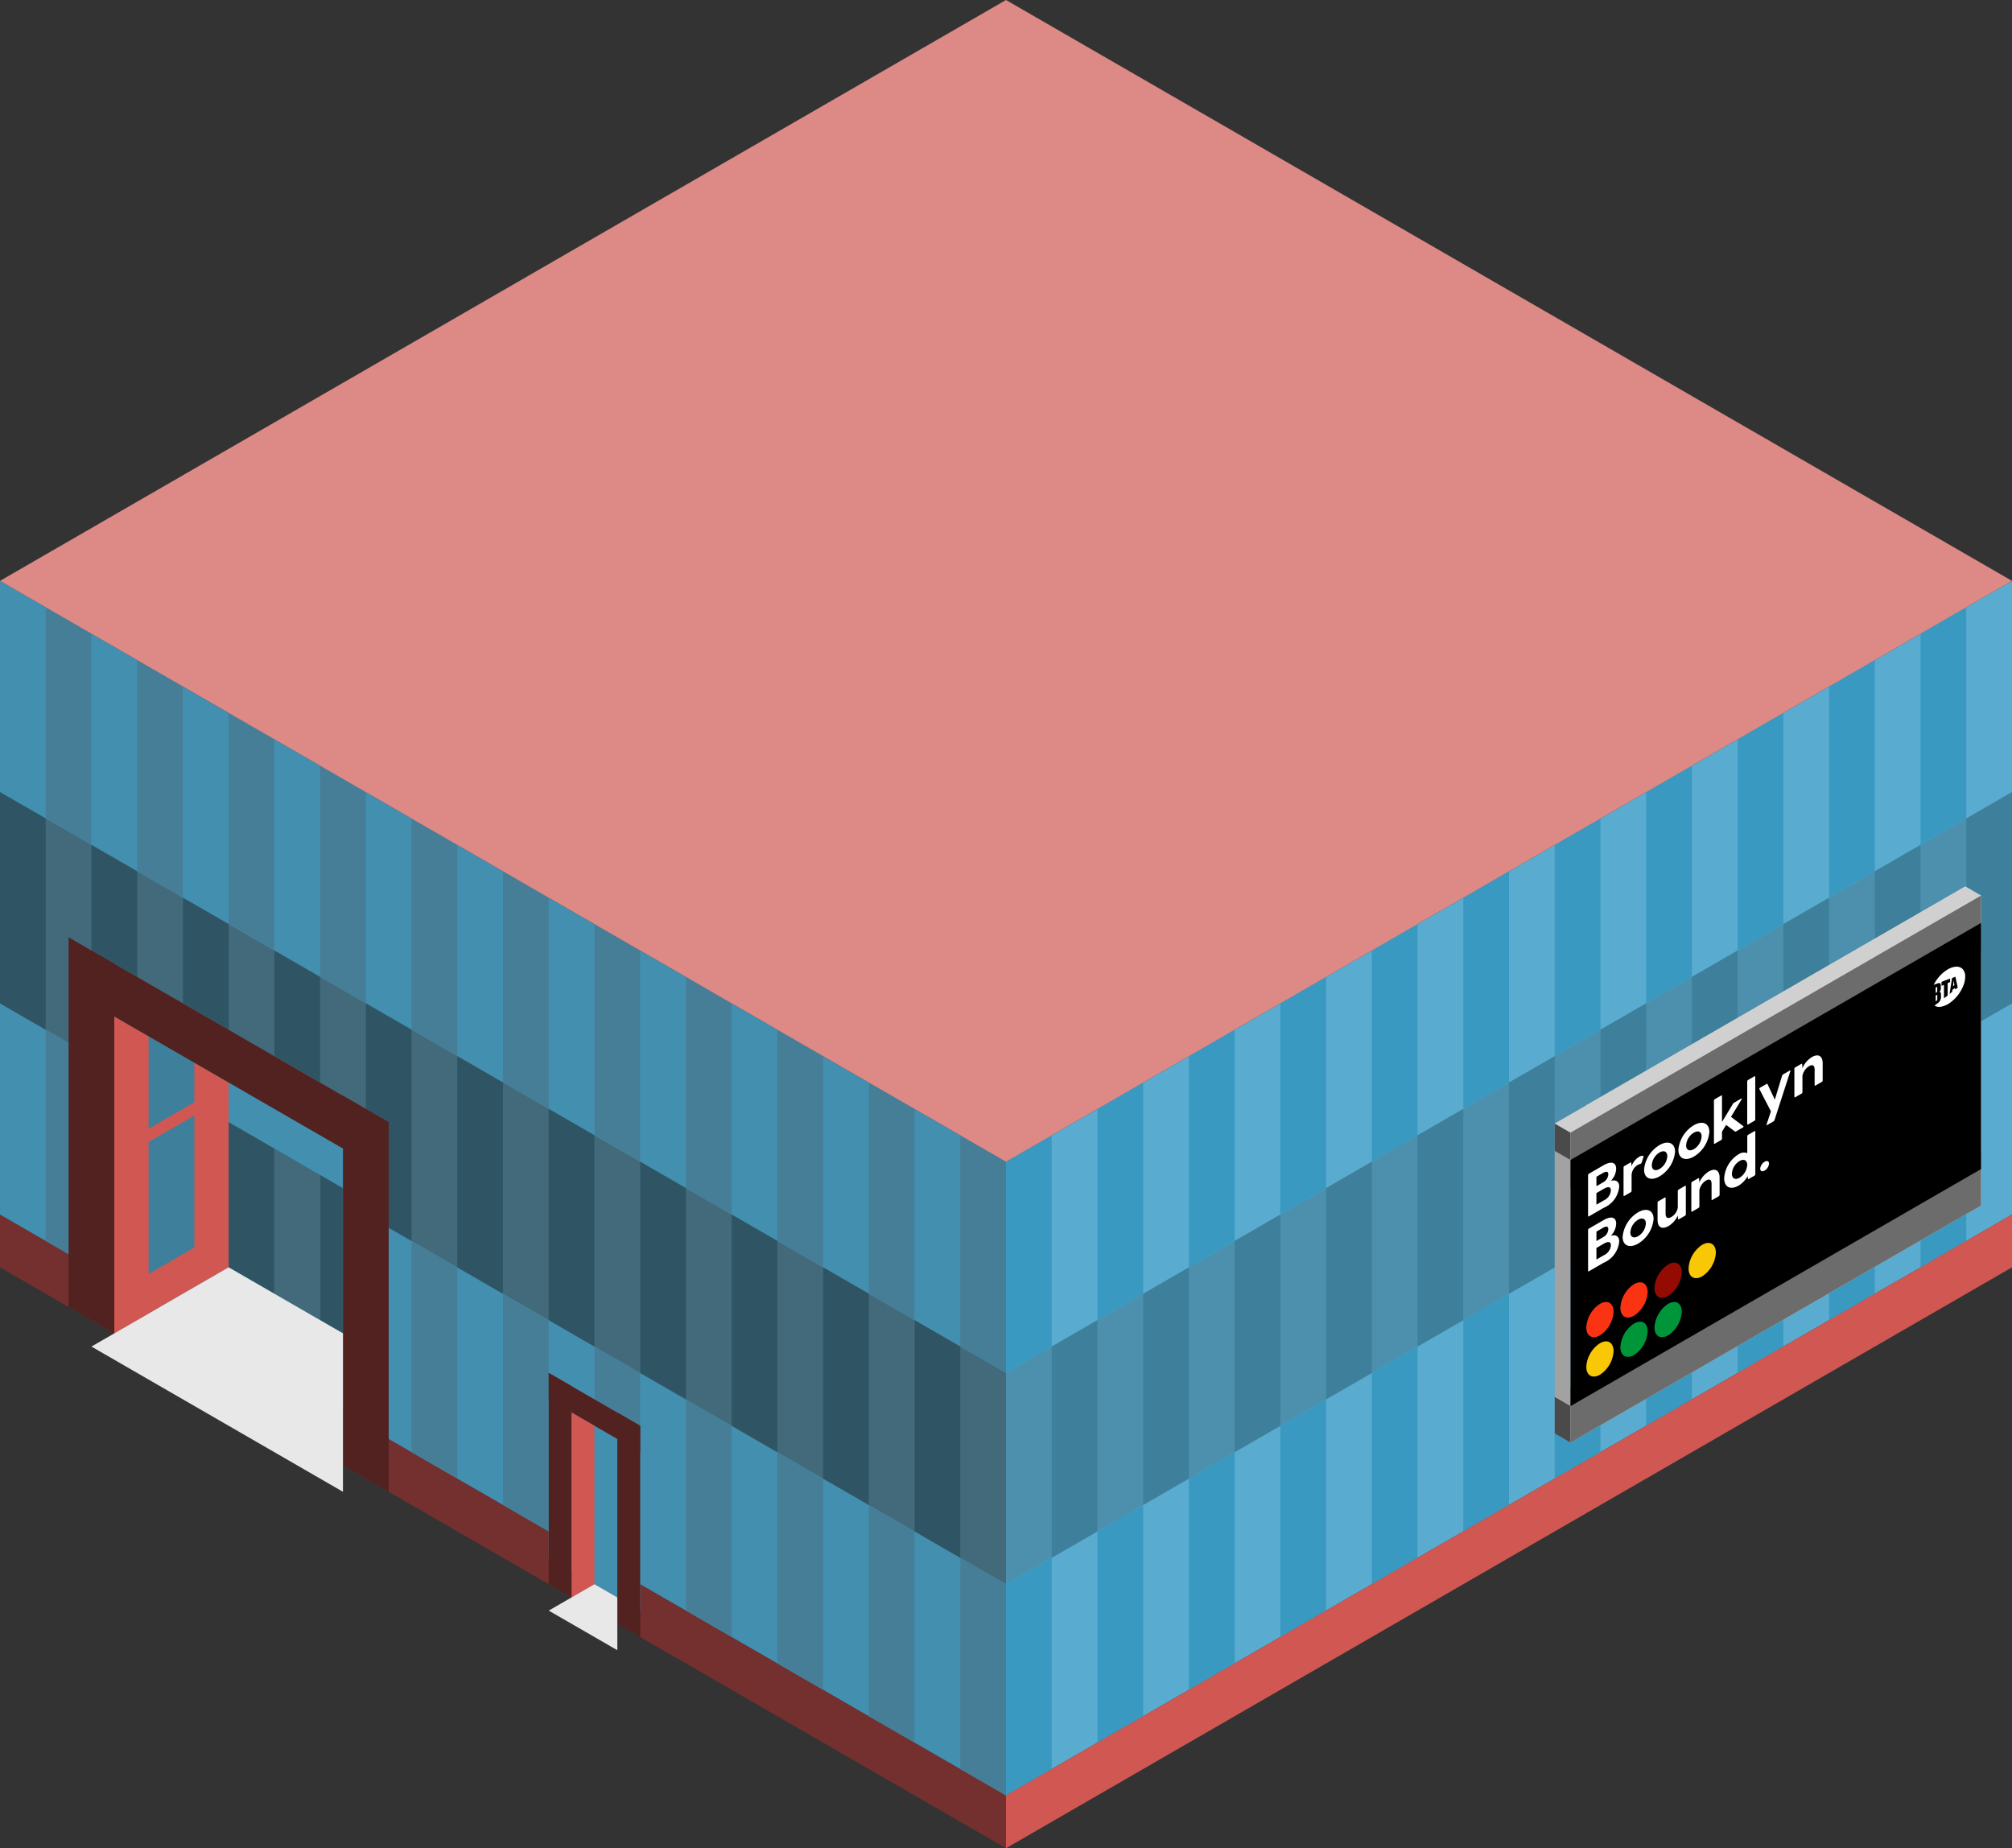 <svg id="Layer_1" data-name="Layer 1" xmlns="http://www.w3.org/2000/svg" viewBox="0 0 220 202.073">
  <rect x="0" y="0" width="220" height="202.073" fill="#333333" stroke="none"/>
  <defs>
    <style>
      .exterior-L-prim {
        fill: #73302e;
      }

      .curtain-R-prim-light {
        fill: #59acd0;
      }

      .curtain-L-prim-light {
        fill: #438fb0;
      }

      .curtain-R-prim-dark-light {
        fill: #4d90ad;
      }

      .curtain-L-prim-dark-light {
        fill: #426a7a;
      }

      .curtain-R-prim-dark {
        fill: #3e809c;
      }

      .curtain-R-prim-light-dark {
        fill: #3999c1;
      }

      .curtain-L-prim-light-dark {
        fill: #467e97;
      }

      .curtain-L-prim-dark {
        fill: #2f5565;
      }

      .exterior-L-dark {
        fill: #512220;
      }

      .exterior-R-prim {
        fill: #d05752;
      }

      .cls-1 {
        fill: #e8e8e8;
      }

      .top-prim {
        fill: #dd8a87;
      }

      .cls-2 {
        fill: #a2a2a2;
      }

      .cls-3 {
        fill: #4a4a4a;
      }

      .cls-4 {
        fill: #d1d1d1;
      }

      .cls-5 {
        fill: #d0d0d0;
      }

      .cls-6 {
        fill: #6c6c6c;
      }

      .cls-7 {
        fill: #fff;
      }

      .cls-8 {
        fill: #f8c706;
      }

      .cls-9 {
        fill: #fa3312;
      }

      .cls-10 {
        fill: #01953a;
      }

      .cls-11 {
        fill: #940b03;
      }
    </style>
  </defs>
  <title>Artboard 34</title>
  <g>
    <g id="Group">
      <path id="Path" class="exterior-L-prim" d="M0,132.791v5.774l110,63.509v-5.774Z"/>
      <path id="Path-2" data-name="Path" class="curtain-R-prim-light" d="M110,196.299v-69.282L220,63.509v69.282Z"/>
      <path id="Path-3" data-name="Path" class="curtain-L-prim-light" d="M110,196.299v-69.282L0,63.509v69.282Z"/>
      <path id="Path-4" data-name="Path" class="curtain-R-prim-dark-light" d="M110,150.111,220,86.603v23.094L110,173.205Z"/>
      <path id="Path-5" data-name="Path" class="curtain-L-prim-dark-light" d="M110,150.111,0,86.603v23.094l110,63.508Z"/>
      <path id="Path-6" data-name="Path" class="curtain-R-prim-dark" d="M25,112.583l-5-2.887v17.32l5,2.887Z"/>
      <path id="Path-7" data-name="Path" class="curtain-R-prim-dark" d="M15,106.81l-5-2.887v17.32l5,2.887Z"/>
      <path id="Path-8" data-name="Path" class="curtain-R-prim-light-dark" d="M110,173.205l5-2.887v23.094l-5,2.887Z"/>
      <path id="Path-9" data-name="Path" class="curtain-R-prim-light-dark" d="M150,150.111l5-2.887v23.094l-5,2.887Z"/>
      <path id="Path-10" data-name="Path" class="curtain-R-prim-light-dark" d="M190,127.017l5-2.887v23.094l-5,2.887Z"/>
      <path id="Path-11" data-name="Path" class="curtain-R-prim-light-dark" d="M130,161.658l5-2.887v23.094l-5,2.887Z"/>
      <path id="Path-12" data-name="Path" class="curtain-R-prim-light-dark" d="M170,138.564l5-2.887v23.094l-5,2.887Z"/>
      <path id="Path-13" data-name="Path" class="curtain-R-prim-light-dark" d="M210,115.47l5-2.887v23.094l-5,2.887Z"/>
      <path id="Path-14" data-name="Path" class="curtain-R-prim-light-dark" d="M120,167.432l5-2.887v23.094l-5,2.887Z"/>
      <path id="Path-15" data-name="Path" class="curtain-R-prim-light-dark" d="M160,144.338l5-2.887v23.094l-5,2.887Z"/>
      <path id="Path-16" data-name="Path" class="curtain-R-prim-light-dark" d="M200,121.244l5-2.887v23.094l-5,2.887Z"/>
      <path id="Path-17" data-name="Path" class="curtain-R-prim-light-dark" d="M140,155.885l5-2.887v23.094l-5,2.887Z"/>
      <path id="Path-18" data-name="Path" class="curtain-R-prim-light-dark" d="M180,132.791l5-2.887v23.094l-5,2.887Z"/>
      <path id="Path-19" data-name="Path" class="curtain-L-prim-light-dark" d="M110,173.205l-5-2.887v23.094l5,2.887Z"/>
      <path id="Path-20" data-name="Path" class="curtain-L-prim-light-dark" d="M70,150.111l-5-2.887v23.094l5,2.887Z"/>
      <path id="Path-21" data-name="Path" class="curtain-L-prim-light-dark" d="M30,127.017,25,124.13v23.094l5,2.887Z"/>
      <path id="Path-22" data-name="Path" class="curtain-L-prim-light-dark" d="M90,161.658l-5-2.887v23.094l5,2.887Z"/>
      <path id="Path-23" data-name="Path" class="curtain-L-prim-light-dark" d="M50,138.564l-5-2.887v23.094l5,2.887Z"/>
      <path id="Path-24" data-name="Path" class="curtain-L-prim-light-dark" d="M10,115.47l-5-2.887v23.094l5,2.887Z"/>
      <path id="Path-25" data-name="Path" class="curtain-L-prim-light-dark" d="M100,167.432l-5-2.887v23.094l5,2.887Z"/>
      <path id="Path-26" data-name="Path" class="curtain-L-prim-light-dark" d="M60,144.338l-5-2.887v23.094l5,2.887Z"/>
      <path id="Path-27" data-name="Path" class="curtain-L-prim-light-dark" d="M20,121.244l-5-2.887v23.094l5,2.887Z"/>
      <path id="Path-28" data-name="Path" class="curtain-L-prim-light-dark" d="M80,155.885l-5-2.887v23.094l5,2.887Z"/>
      <path id="Path-29" data-name="Path" class="curtain-L-prim-light-dark" d="M40,132.791l-5-2.887v23.094l5,2.887Z"/>
      <path id="Path-30" data-name="Path" class="curtain-R-prim-light-dark" d="M110,127.017l5-2.887v23.094l-5,2.887Z"/>
      <path id="Path-31" data-name="Path" class="curtain-R-prim-light-dark" d="M150,103.923l5-2.887V124.13l-5,2.887Z"/>
      <path id="Path-32" data-name="Path" class="curtain-R-prim-light-dark" d="M190,80.829l5-2.887v23.094l-5,2.887Z"/>
      <path id="Path-33" data-name="Path" class="curtain-R-prim-light-dark" d="M130,115.47l5-2.887v23.094l-5,2.887Z"/>
      <path id="Path-34" data-name="Path" class="curtain-R-prim-light-dark" d="M170,92.376l5-2.887v23.094l-5,2.887Z"/>
      <path id="Path-35" data-name="Path" class="curtain-R-prim-light-dark" d="M210,69.282l5-2.887V89.489l-5,2.887Z"/>
      <path id="Path-36" data-name="Path" class="curtain-R-prim-light-dark" d="M120,121.244l5-2.887v23.094l-5,2.887Z"/>
      <path id="Path-37" data-name="Path" class="curtain-R-prim-light-dark" d="M160,98.15l5-2.887v23.094l-5,2.887Z"/>
      <path id="Path-38" data-name="Path" class="curtain-R-prim-light-dark" d="M200,75.056l5-2.887V95.263L200,98.15Z"/>
      <path id="Path-39" data-name="Path" class="curtain-R-prim-light-dark" d="M140,109.697l5-2.887v23.094l-5,2.887Z"/>
      <path id="Path-40" data-name="Path" class="curtain-R-prim-light-dark" d="M180,86.603l5-2.887V106.81l-5,2.887Z"/>
      <path id="Path-41" data-name="Path" class="curtain-L-prim-light-dark" d="M110,127.017l-5-2.887v23.094l5,2.887Z"/>
      <path id="Path-42" data-name="Path" class="curtain-L-prim-light-dark" d="M70,103.923l-5-2.887V124.13l5,2.887Z"/>
      <path id="Path-43" data-name="Path" class="curtain-L-prim-light-dark" d="M30,80.829l-5-2.887v23.094l5,2.887Z"/>
      <path id="Path-44" data-name="Path" class="curtain-L-prim-light-dark" d="M90,115.47l-5-2.887v23.094l5,2.887Z"/>
      <path id="Path-45" data-name="Path" class="curtain-L-prim-light-dark" d="M50,92.376l-5-2.887v23.094l5,2.887Z"/>
      <path id="Path-46" data-name="Path" class="curtain-L-prim-light-dark" d="M10,69.282,5,66.395V89.489l5,2.887Z"/>
      <path id="Path-47" data-name="Path" class="curtain-L-prim-light-dark" d="M100,121.244l-5-2.887v23.094l5,2.887Z"/>
      <path id="Path-48" data-name="Path" class="curtain-L-prim-light-dark" d="M60,98.15l-5-2.887v23.094l5,2.887Z"/>
      <path id="Path-49" data-name="Path" class="curtain-L-prim-light-dark" d="M20,75.056l-5-2.887V95.263L20,98.15Z"/>
      <path id="Path-50" data-name="Path" class="curtain-L-prim-light-dark" d="M80,109.697,75,106.81v23.094l5,2.887Z"/>
      <path id="Path-51" data-name="Path" class="curtain-L-prim-light-dark" d="M40,86.603l-5-2.887V106.81l5,2.887Z"/>
      <path id="Path-52" data-name="Path" class="curtain-R-prim-dark" d="M115,147.224l5-2.887v23.094l-5,2.887Z"/>
      <path id="Path-53" data-name="Path" class="curtain-R-prim-dark" d="M155,124.13l5-2.887v23.094l-5,2.887Z"/>
      <path id="Path-54" data-name="Path" class="curtain-R-prim-dark" d="M195,101.036l5-2.887v23.094l-5,2.887Z"/>
      <path id="Path-55" data-name="Path" class="curtain-R-prim-dark" d="M135,135.677l5-2.887v23.094l-5,2.887Z"/>
      <path id="Path-56" data-name="Path" class="curtain-R-prim-dark" d="M175,112.583l5-2.887v23.094l-5,2.887Z"/>
      <path id="Path-57" data-name="Path" class="curtain-R-prim-dark" d="M215,89.489l5-2.887v23.094l-5,2.887Z"/>
      <path id="Path-58" data-name="Path" class="curtain-R-prim-dark" d="M125,141.451l5-2.887v23.094l-5,2.887Z"/>
      <path id="Path-59" data-name="Path" class="curtain-R-prim-dark" d="M165,118.357l5-2.887v23.094l-5,2.887Z"/>
      <path id="Path-60" data-name="Path" class="curtain-R-prim-dark" d="M205,95.263l5-2.887V115.47l-5,2.887Z"/>
      <path id="Path-61" data-name="Path" class="curtain-R-prim-dark" d="M145,129.904l5-2.887v23.094l-5,2.887Z"/>
      <path id="Path-62" data-name="Path" class="curtain-R-prim-dark" d="M185,106.81l5-2.887v23.094l-5,2.887Z"/>
      <path id="Path-63" data-name="Path" class="curtain-L-prim-dark" d="M105,147.224l-5-2.887v23.094l5,2.887Z"/>
      <path id="Path-64" data-name="Path" class="curtain-L-prim-dark" d="M65,124.13l-5-2.887v23.094l5,2.887Z"/>
      <path id="Path-65" data-name="Path" class="curtain-L-prim-dark" d="M25,101.036,20,98.15v23.094l5,2.887Z"/>
      <path id="Path-66" data-name="Path" class="curtain-L-prim-dark" d="M85,135.677l-5-2.887v23.094l5,2.887Z"/>
      <path id="Path-67" data-name="Path" class="curtain-L-prim-dark" d="M45,112.583l-5-2.887v23.094l5,2.887Z"/>
      <path id="Path-68" data-name="Path" class="curtain-L-prim-dark" d="M5,89.489,0,86.603v23.094l5,2.887Z"/>
      <path id="Path-69" data-name="Path" class="curtain-L-prim-dark" d="M95,141.451l-5-2.887v23.094l5,2.887Z"/>
      <path id="Path-70" data-name="Path" class="curtain-L-prim-dark" d="M55,118.357,50,115.47v23.094l5,2.887Z"/>
      <path id="Path-71" data-name="Path" class="curtain-L-prim-dark" d="M15,95.263l-5-2.887V115.47l5,2.887Z"/>
      <path id="Path-72" data-name="Path" class="curtain-L-prim-dark" d="M75,129.904l-5-2.887v23.094l5,2.887Z"/>
      <path id="Path-73" data-name="Path" class="curtain-L-prim-dark" d="M35,106.81l-5-2.887v23.094l5,2.887Z"/>
      <path id="Path-74" data-name="Path" class="curtain-R-prim-dark" d="M35,118.357,30,115.47v17.32l5,2.887Z"/>
      <path id="Path-75" data-name="Path" class="curtain-L-prim-light" d="M40,121.244l-30-17.32v34.641l30,17.32Z"/>
      <path id="Path-76" data-name="Path" class="curtain-L-prim-light" d="M60,170.318V150.111l10,5.774v20.207Z"/>
      <path id="Path-77" data-name="Path" class="exterior-L-dark" d="M12.5,145.781l-5-2.887V102.48l5,2.887Z"/>
      <path id="Path-78" data-name="Path" class="exterior-L-dark" d="M62.5,174.649,60,173.205V150.111l2.5,1.443Z"/>
      <path id="Path-79" data-name="Path" class="exterior-L-dark" d="M70,178.979l-2.5-1.443V154.441l2.5,1.443Z"/>
      <path id="Path-80" data-name="Path" class="exterior-L-dark" d="M37.5,160.215l5,2.887V122.687l-5-2.887Z"/>
      <path id="Path-81" data-name="Path" class="exterior-R-prim" d="M12.5,145.781,25,138.564V118.357L12.5,111.14Z"/>
      <path id="Path-82" data-name="Path" class="curtain-R-prim-dark" d="M21.25,120.522l-5,2.887V113.305l5-2.887Z"/>
      <path id="Path-83" data-name="Path" class="curtain-R-prim-dark" d="M21.25,136.399l-5,2.887V124.852l5-2.887Z"/>
      <path id="Path-84" data-name="Path" class="curtain-L-prim-dark" d="M30,125.574l-5-2.887v15.877l5,2.887Z"/>
      <path id="Path-85" data-name="Path" class="curtain-L-prim-dark-light" d="M35,128.46l-5-2.887v15.877l5,2.887Z"/>
      <path id="Path-86" data-name="Path" class="curtain-L-prim-dark" d="M37.5,129.904,35,128.46v15.877l2.5,1.443Z"/>
      <path id="Path-87" data-name="Path" class="exterior-L-dark" d="M10,109.697l30,17.32v-5.774l-30-17.32Z"/>
      <path id="Path-88" data-name="Path" class="exterior-L-dark" d="M60,152.998l10,5.774v-2.887l-10-5.774Z"/>
      <path id="Path-89" data-name="Path" class="cls-1" d="M10,147.224l15-8.66,12.5,7.217v17.32Z"/>
      <path id="Path-90" data-name="Path" class="exterior-R-prim" d="M62.5,174.649l2.5-1.443v-17.32l-2.5-1.443Z"/>
      <path id="Path-91" data-name="Path" class="cls-1" d="M60,176.092l5-2.887,2.5,1.443v5.774Z"/>
      <path id="Path-92" data-name="Path" class="exterior-R-prim" d="M110,202.073l110-63.509v-5.774L110,196.299Z"/>
      <path id="anchor_30_127.017_220" class="top-prim" d="M0,63.509l110,63.508L220,63.509,110,0Z"/>
    </g>
    <g id="Group-2" data-name="Group">
      <g id="Group-3" data-name="Group">
        <path id="Path-93" data-name="Path" class="cls-2" d="M170,122.837l1.726.997v33.888L170,156.724Z"/>
        <path id="Path-94" data-name="Path" class="cls-3" d="M172.59,153.236l-.863.499L170,152.738v3.986l1.726.997.863-.499Z"/>
        <path id="Path-95" data-name="Path" class="cls-3" d="M172.59,123.335v2.99l-.863.498L170,125.827v-2.991l1.726.997Z"/>
        <path id="Path-96" data-name="Path" class="cls-4" d="M173.453,120.844l-1.726,2.99v33.888l44.885-25.914V97.919l-1.726-.997Z"/>
        <path id="Path-97" data-name="Path" class="cls-5" d="M170,122.837l1.726.997L216.611,97.919l-1.726-.997Z"/>
      </g>
      <g id="Group-4" data-name="Group">
        <path id="Path-98" data-name="Path" class="cls-6" d="M216.611,125.827l-44.885,25.914v5.981l44.885-25.914Z"/>
        <path id="Path-99" data-name="Path" class="cls-6" d="M216.611,97.919v5.98l-44.885,25.914v-5.98Z"/>
        <path id="Path-100" data-name="Path" d="M216.611,100.909l-44.885,25.914v26.911l44.885-25.914Z"/>
        <g id="Group-5" data-name="Group">
          <path id="Path-101" data-name="Path" class="cls-7" d="M211.83,108.859c0-.088-.023-.103-.1-.057l-.074.044v.632c.025-.017.05-.034.074-.052a.194.194,0,0,0,.1-.186Z"/>
          <path id="Path-102" data-name="Path" class="cls-7" d="M211.825,108.348v-.345c0-.088-.023-.106-.1-.072l-.07.032v.595c.023-.013.047-.025.07-.039A.163.163,0,0,0,211.825,108.348Z"/>
          <path id="Path-103" data-name="Path" class="cls-7" d="M213.618,107.259c-.03.252-.041.298-.07.561.074-.048.083-.057.157-.104-.03-.212-.042-.241-.07-.464Z"/>
          <path id="Compound_Path" data-name="Compound Path" class="cls-7" d="M212.982,105.985a3.729,3.729,0,0,0-.872.715,4.372,4.372,0,0,0-.678.981l.393-.15c.325-.123.392-.028.392.285v.268a.471.471,0,0,1-.148.357v.023c.119-.007.164.062.164.203v.302a.803.803,0,0,1-.403.746l-.305.235a1.067,1.067,0,0,0,.767.108,2.444,2.444,0,0,0,.938-.428,4.1,4.1,0,0,0,.877-.858,4.142,4.142,0,0,0,.599-1.076,2.545,2.545,0,0,0,.175-1.029,1.105,1.105,0,0,0-.293-.729.909.909,0,0,0-.689-.248,1.993,1.993,0,0,0-.916.294Zm-.018,1.507v1.348c-.135.104-.269.208-.403.311v-1.479c-.089.04-.177.079-.267.119v-.441l.936-.359v.383C213.142,107.412,213.053,107.451,212.964,107.491Zm.83.691c-.01-.071-.02-.086-.031-.16l-.275.194c-.01.094-.021.131-.031.227l-.284.219.275-1.729.364-.142.252,1.183Z"/>
        </g>
        <path id="Compound_Path-2" data-name="Compound Path" class="cls-7" d="M176.126,135.112a1.958,1.958,0,0,0,.593-1.329c0-.633-.46-.913-1.386-.379l-1.586.916a.193.193,0,0,0-.1.158v4.465c0,.06.04.077.1.042l1.586-.916a2.802,2.802,0,0,0,1.719-2.339C177.052,135.124,176.619,134.954,176.126,135.112Zm-.267-.72a1.067,1.067,0,0,1-.613.9l-.686.396v-1.033l.686-.396C175.613,134.049,175.859,134.04,175.859,134.393Zm-.5,2.855-.8.462v-1.266l.8-.462c.487-.281.78-.244.78.176A1.31,1.31,0,0,1,175.359,137.247Zm3.759-1.277a3.497,3.497,0,0,0,1.692-2.69c0-.96-.753-1.278-1.692-.735a3.496,3.496,0,0,0-1.693,2.69C177.425,136.194,178.179,136.512,179.119,135.97Zm0-.814c-.474.273-.847.115-.847-.411a1.744,1.744,0,0,1,.847-1.389c.466-.269.846-.115.846.411A1.756,1.756,0,0,1,179.119,135.157Zm5.118-5.495-.679.393a.192.192,0,0,0-.1.157v1.806a1.458,1.458,0,0,1-.706,1.041c-.314.181-.627.175-.627-.365v-1.712c0-.06-.039-.077-.099-.043l-.68.393a.191.191,0,0,0-.1.157v1.873c0,.873.506,1.087,1.24.664a2.66,2.66,0,0,0,.973-1.115l.026.351c.007.057.04.077.1.043l.653-.377a.194.194,0,0,0,.1-.158v-3.065C184.337,129.645,184.297,129.628,184.237,129.662Zm2.612-1.581a2.639,2.639,0,0,0-1.033,1.203v-.007l-.026-.411c-.007-.057-.04-.077-.1-.042l-.653.377a.192.192,0,0,0-.1.157v3.066c0,.06.04.077.1.042l.68-.393a.191.191,0,0,0,.1-.158v-1.786a1.62,1.62,0,0,1,.72-1.056c.32-.184.613-.167.613.373v1.699c0,.06.04.077.099.042l.68-.393a.192.192,0,0,0,.1-.157v-1.86C188.029,127.906,187.516,127.696,186.849,128.081Zm4.986-4.404-.68.392a.192.192,0,0,0-.1.158v1.853a.998.998,0,0,0-.946.12,3.308,3.308,0,0,0-1.579,2.625c0,.953.666,1.328,1.579.801a2.758,2.758,0,0,0,.986-1.036l.027.265c.007.056.04.077.1.042l.613-.354a.191.191,0,0,0,.099-.157v-4.665C191.934,123.659,191.895,123.642,191.835,123.677Zm-1.62,5.087c-.486.28-.84.091-.84-.435a1.732,1.732,0,0,1,.84-1.391c.48-.277.834-.068.834.425A1.792,1.792,0,0,1,190.215,128.764Zm2.739-.782a.99.99,0,0,0,.48-.763c0-.267-.213-.357-.48-.203a.992.992,0,0,0-.486.761C192.468,128.049,192.68,128.14,192.954,127.982Zm-16.828,1.132a1.955,1.955,0,0,0,.593-1.329c0-.633-.46-.914-1.386-.379l-1.586.916a.192.192,0,0,0-.1.157v4.466c0,.06.04.077.1.042l1.586-.916a2.802,2.802,0,0,0,1.719-2.339C177.052,129.125,176.619,128.955,176.126,129.113Zm-.267-.719a1.067,1.067,0,0,1-.613.9l-.686.396v-1.033l.686-.396C175.613,128.051,175.859,128.041,175.859,128.394Zm-.5,2.855-.8.461v-1.266l.8-.462c.487-.281.78-.244.78.176A1.31,1.31,0,0,1,175.359,131.249Zm4.312-4.869a.616.616,0,0,0-.44.101,2.044,2.044,0,0,0-.833,1.014l-.026-.345c-.007-.056-.04-.077-.1-.042l-.646.374a.192.192,0,0,0-.1.158v3.066c0,.06.04.077.1.042l.68-.392a.194.194,0,0,0,.1-.158v-1.733a1.356,1.356,0,0,1,.679-1.099,1.041,1.041,0,0,1,.273-.111.201.201,0,0,0,.146-.151l.2-.608C179.725,126.436,179.725,126.389,179.672,126.38Zm1.793,2.237a3.497,3.497,0,0,0,1.692-2.69c0-.96-.753-1.278-1.692-.735a3.496,3.496,0,0,0-1.693,2.69C179.772,128.841,180.524,129.16,181.464,128.618Zm0-.814c-.473.274-.847.115-.847-.411a1.747,1.747,0,0,1,.847-1.389c.467-.269.846-.115.846.412A1.755,1.755,0,0,1,181.464,127.804Zm3.752-1.353a3.497,3.497,0,0,0,1.693-2.69c0-.96-.753-1.278-1.693-.736a3.496,3.496,0,0,0-1.693,2.69C183.523,126.675,184.277,126.993,185.216,126.451Zm0-.813c-.473.273-.847.115-.847-.411a1.746,1.746,0,0,1,.847-1.389c.466-.269.847-.115.847.411A1.757,1.757,0,0,1,185.216,125.638Zm5.405-2.514-1.346-1.015,1.153-1.899c.06-.095.033-.139-.053-.089l-.766.443a.315.315,0,0,0-.12.122l-1.199,1.986V119.825c0-.059-.04-.077-.1-.042l-.68.393a.192.192,0,0,0-.1.158v4.665c0,.06.04.077.1.042l.68-.392a.193.193,0,0,0,.1-.157v-.76l.453-.742.967.722c.033.027.066.021.12-.01l.733-.423C190.642,123.232,190.668,123.164,190.621,123.124Zm.427-4.891v4.665c0,.059.04.077.1.042l.679-.393a.192.192,0,0,0,.1-.158v-4.665c0-.06-.04-.077-.1-.042l-.679.392A.193.193,0,0,0,191.048,118.233Zm4.632-1.175-.7.404a.27.27,0,0,0-.12.15l-.793,2.617-.8-1.698c-.02-.041-.067-.041-.12-.01l-.686.396c-.073.042-.107.102-.08.16l1.26,2.431-.473,1.42c-.033.093.007.11.08.067l.666-.385a.269.269,0,0,0,.12-.149l1.726-5.335C195.787,117.036,195.753,117.015,195.68,117.057Zm2.439-1.481a2.637,2.637,0,0,0-1.033,1.203v-.007l-.027-.411c-.006-.057-.04-.077-.1-.042l-.653.377a.192.192,0,0,0-.1.157v3.066c0,.06.04.077.1.042l.68-.393a.192.192,0,0,0,.1-.157v-1.786a1.619,1.619,0,0,1,.72-1.056c.32-.184.613-.167.613.373v1.699c0,.06.04.077.1.042l.68-.393a.192.192,0,0,0,.1-.157v-1.86C199.299,115.401,198.786,115.192,198.119,115.576Z"/>
        <g id="Group-6" data-name="Group">
          <path id="Path-104" data-name="Path" class="cls-8" d="M173.453,149.442h0a3.299,3.299,0,0,1,1.491-2.583h0c.823-.475,1.492-.089,1.492.861h0a3.298,3.298,0,0,1-1.492,2.583h0C174.121,150.778,173.453,150.392,173.453,149.442Z"/>
          <path id="Path-105" data-name="Path" class="cls-9" d="M173.453,145.138h0a3.299,3.299,0,0,1,1.491-2.583h0c.823-.475,1.492-.089,1.492.861h0a3.298,3.298,0,0,1-1.492,2.583h0C174.121,146.474,173.453,146.088,173.453,145.138Z"/>
          <path id="Path-106" data-name="Path" class="cls-10" d="M177.18,147.29h0a3.299,3.299,0,0,1,1.491-2.583h0c.823-.475,1.492-.09,1.492.86h0a3.298,3.298,0,0,1-1.492,2.583h0C177.849,148.626,177.18,148.24,177.18,147.29Z"/>
          <path id="Path-107" data-name="Path" class="cls-9" d="M177.18,142.986h0a3.299,3.299,0,0,1,1.491-2.583h0c.823-.475,1.492-.089,1.492.861h0a3.297,3.297,0,0,1-1.492,2.583h0C177.849,144.322,177.18,143.936,177.18,142.986Z"/>
          <path id="Path-108" data-name="Path" class="cls-10" d="M180.908,145.138h0a3.297,3.297,0,0,1,1.492-2.583h0c.822-.475,1.491-.089,1.491.861h0a3.299,3.299,0,0,1-1.491,2.583h0C181.576,146.474,180.908,146.088,180.908,145.138Z"/>
          <path id="Path-109" data-name="Path" class="cls-11" d="M180.908,140.834h0a3.298,3.298,0,0,1,1.492-2.583h0c.822-.475,1.491-.09,1.491.861h0a3.298,3.298,0,0,1-1.491,2.582h0C181.576,142.169,180.908,141.784,180.908,140.834Z"/>
          <path id="Path-110" data-name="Path" class="cls-8" d="M184.635,138.681h0a3.298,3.298,0,0,1,1.492-2.583h0c.822-.475,1.491-.089,1.491.861h0a3.299,3.299,0,0,1-1.491,2.583h0C185.304,140.018,184.635,139.631,184.635,138.681Z"/>
        </g>
      </g>
    </g>
  </g>
</svg>
